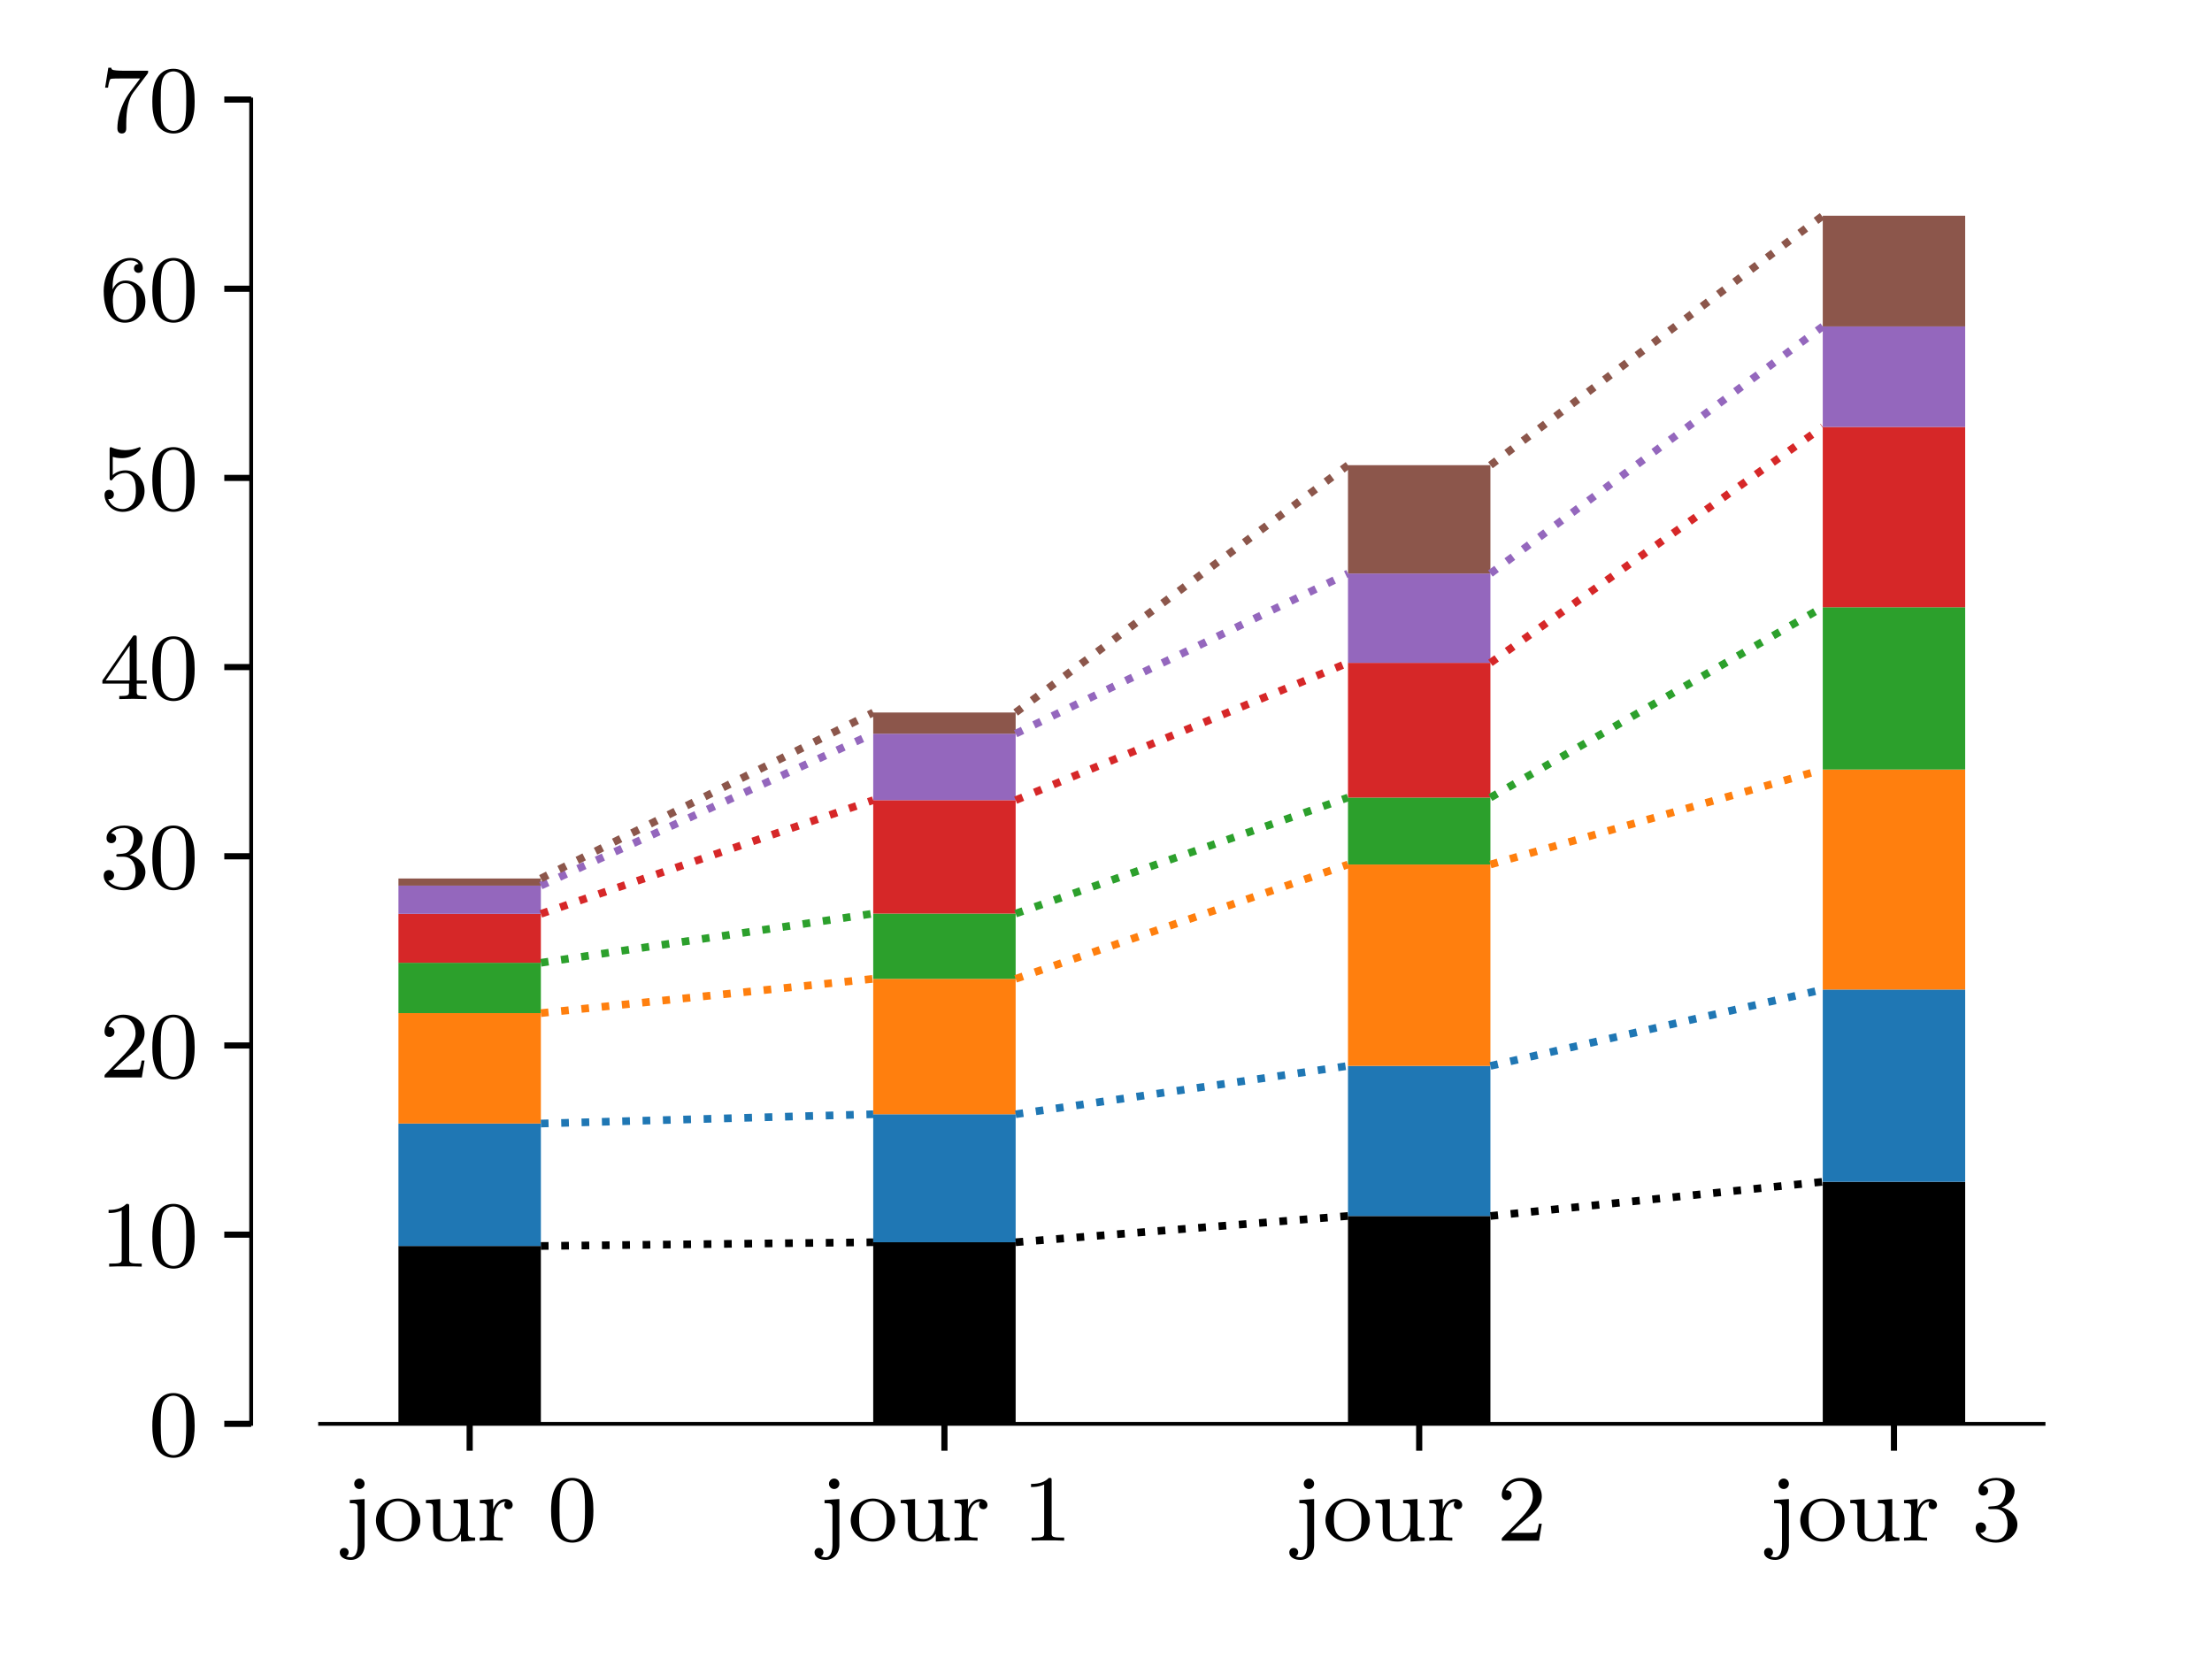 <?xml version="1.0" encoding="utf-8" standalone="no"?>
<!DOCTYPE svg PUBLIC "-//W3C//DTD SVG 1.1//EN"
  "http://www.w3.org/Graphics/SVG/1.1/DTD/svg11.dtd">
<svg xmlns:xlink="http://www.w3.org/1999/xlink" width="288pt" height="216pt" viewBox="0 0 288 216" xmlns="http://www.w3.org/2000/svg" version="1.1">
 <defs>
  <style type="text/css">*{stroke-linejoin: round; stroke-linecap: butt}</style>
 </defs>
 <g id="figure_1">
  <g id="patch_1">
   <path d="M 0 216 
L 288 216 
L 288 0 
L 0 0 
L 0 216 
z
" style="fill: none"/>
  </g>
  <g id="axes_1">
   <g id="patch_2">
    <path d="M 32.703 185.382 
L 275.04 185.382 
L 275.04 12.96 
L 32.703 12.96 
L 32.703 185.382 
z
" style="fill: none"/>
   </g>
   <g id="patch_3">
    <path d="M 51.877 185.382 
L 70.422 185.382 
L 70.422 162.224 
L 51.877 162.224 
z
" clip-path="url(#p4316bb7697)"/>
   </g>
   <g id="patch_4">
    <path d="M 113.692 185.382 
L 132.236 185.382 
L 132.236 161.738 
L 113.692 161.738 
z
" clip-path="url(#p4316bb7697)"/>
   </g>
   <g id="patch_5">
    <path d="M 175.506 185.382 
L 194.051 185.382 
L 194.051 158.32 
L 175.506 158.32 
z
" clip-path="url(#p4316bb7697)"/>
   </g>
   <g id="patch_6">
    <path d="M 237.321 185.382 
L 255.865 185.382 
L 255.865 153.869 
L 237.321 153.869 
z
" clip-path="url(#p4316bb7697)"/>
   </g>
   <g id="patch_7">
    <path d="M 51.877 162.224 
L 70.422 162.224 
L 70.422 146.282 
L 51.877 146.282 
z
" clip-path="url(#p4316bb7697)" style="fill: #1f77b4"/>
   </g>
   <g id="patch_8">
    <path d="M 113.692 161.738 
L 132.236 161.738 
L 132.236 145.072 
L 113.692 145.072 
z
" clip-path="url(#p4316bb7697)" style="fill: #1f77b4"/>
   </g>
   <g id="patch_9">
    <path d="M 175.506 158.32 
L 194.051 158.32 
L 194.051 138.779 
L 175.506 138.779 
z
" clip-path="url(#p4316bb7697)" style="fill: #1f77b4"/>
   </g>
   <g id="patch_10">
    <path d="M 237.321 153.869 
L 255.865 153.869 
L 255.865 128.837 
L 237.321 128.837 
z
" clip-path="url(#p4316bb7697)" style="fill: #1f77b4"/>
   </g>
   <g id="patch_11">
    <path d="M 51.877 146.282 
L 70.422 146.282 
L 70.422 131.906 
L 51.877 131.906 
z
" clip-path="url(#p4316bb7697)" style="fill: #ff7f0e"/>
   </g>
   <g id="patch_12">
    <path d="M 113.692 145.072 
L 132.236 145.072 
L 132.236 127.443 
L 113.692 127.443 
z
" clip-path="url(#p4316bb7697)" style="fill: #ff7f0e"/>
   </g>
   <g id="patch_13">
    <path d="M 175.506 138.779 
L 194.051 138.779 
L 194.051 112.557 
L 175.506 112.557 
z
" clip-path="url(#p4316bb7697)" style="fill: #ff7f0e"/>
   </g>
   <g id="patch_14">
    <path d="M 237.321 128.837 
L 255.865 128.837 
L 255.865 100.191 
L 237.321 100.191 
z
" clip-path="url(#p4316bb7697)" style="fill: #ff7f0e"/>
   </g>
   <g id="patch_15">
    <path d="M 51.877 131.906 
L 70.422 131.906 
L 70.422 125.352 
L 51.877 125.352 
z
" clip-path="url(#p4316bb7697)" style="fill: #2ca02c"/>
   </g>
   <g id="patch_16">
    <path d="M 113.692 127.443 
L 132.236 127.443 
L 132.236 118.947 
L 113.692 118.947 
z
" clip-path="url(#p4316bb7697)" style="fill: #2ca02c"/>
   </g>
   <g id="patch_17">
    <path d="M 175.506 112.557 
L 194.051 112.557 
L 194.051 103.841 
L 175.506 103.841 
z
" clip-path="url(#p4316bb7697)" style="fill: #2ca02c"/>
   </g>
   <g id="patch_18">
    <path d="M 237.321 100.191 
L 255.865 100.191 
L 255.865 79.061 
L 237.321 79.061 
z
" clip-path="url(#p4316bb7697)" style="fill: #2ca02c"/>
   </g>
   <g id="patch_19">
    <path d="M 51.877 125.352 
L 70.422 125.352 
L 70.422 118.982 
L 51.877 118.982 
z
" clip-path="url(#p4316bb7697)" style="fill: #d62728"/>
   </g>
   <g id="patch_20">
    <path d="M 113.692 118.947 
L 132.236 118.947 
L 132.236 104.181 
L 113.692 104.181 
z
" clip-path="url(#p4316bb7697)" style="fill: #d62728"/>
   </g>
   <g id="patch_21">
    <path d="M 175.506 103.841 
L 194.051 103.841 
L 194.051 86.301 
L 175.506 86.301 
z
" clip-path="url(#p4316bb7697)" style="fill: #d62728"/>
   </g>
   <g id="patch_22">
    <path d="M 237.321 79.061 
L 255.865 79.061 
L 255.865 55.589 
L 237.321 55.589 
z
" clip-path="url(#p4316bb7697)" style="fill: #d62728"/>
   </g>
   <g id="patch_23">
    <path d="M 51.877 118.982 
L 70.422 118.982 
L 70.422 115.307 
L 51.877 115.307 
z
" clip-path="url(#p4316bb7697)" style="fill: #9467bd"/>
   </g>
   <g id="patch_24">
    <path d="M 113.692 104.181 
L 132.236 104.181 
L 132.236 95.526 
L 113.692 95.526 
z
" clip-path="url(#p4316bb7697)" style="fill: #9467bd"/>
   </g>
   <g id="patch_25">
    <path d="M 175.506 86.301 
L 194.051 86.301 
L 194.051 74.669 
L 175.506 74.669 
z
" clip-path="url(#p4316bb7697)" style="fill: #9467bd"/>
   </g>
   <g id="patch_26">
    <path d="M 237.321 55.589 
L 255.865 55.589 
L 255.865 42.5 
L 237.321 42.5 
z
" clip-path="url(#p4316bb7697)" style="fill: #9467bd"/>
   </g>
   <g id="patch_27">
    <path d="M 51.877 115.307 
L 70.422 115.307 
L 70.422 114.38 
L 51.877 114.38 
z
" clip-path="url(#p4316bb7697)" style="fill: #8c564b"/>
   </g>
   <g id="patch_28">
    <path d="M 113.692 95.526 
L 132.236 95.526 
L 132.236 92.768 
L 113.692 92.768 
z
" clip-path="url(#p4316bb7697)" style="fill: #8c564b"/>
   </g>
   <g id="patch_29">
    <path d="M 175.506 74.669 
L 194.051 74.669 
L 194.051 60.566 
L 175.506 60.566 
z
" clip-path="url(#p4316bb7697)" style="fill: #8c564b"/>
   </g>
   <g id="patch_30">
    <path d="M 237.321 42.5 
L 255.865 42.5 
L 255.865 28.087 
L 237.321 28.087 
z
" clip-path="url(#p4316bb7697)" style="fill: #8c564b"/>
   </g>
   <g id="matplotlib.axis_1">
    <g id="xtick_1">
     <g id="line2d_1">
      <defs>
       <path id="m98ee27dc84" d="M 0 0 
L 0 3.5 
" style="stroke: #000000; stroke-width: 0.8"/>
      </defs>
      <g>
       <use xlink:href="#m98ee27dc84" x="61.15" y="185.382" style="stroke: #000000; stroke-width: 0.8"/>
      </g>
     </g>
     <g id="text_1">
      <!-- jour 0 -->
      <g transform="translate(44.68 200.591)scale(0.12 -0.12)">
       <defs>
        <path id="LMRoman8-Regular-6a" d="M 1453 -294 
L 1453 2822 
L 448 2752 
L 448 2541 
C 928 2541 986 2496 986 2182 
L 986 -307 
C 986 -480 960 -1126 518 -1126 
C 422 -1126 282 -1101 198 -1069 
C 237 -1056 371 -973 371 -794 
C 371 -621 250 -493 70 -493 
C -90 -493 -230 -602 -230 -800 
C -230 -1126 128 -1306 525 -1306 
C 1037 -1306 1453 -896 1453 -294 
z
M 1453 3853 
C 1453 4064 1286 4211 1101 4211 
C 915 4211 749 4064 749 3853 
C 749 3667 896 3501 1101 3501 
C 1299 3501 1453 3667 1453 3853 
z
" transform="scale(0.016)"/>
        <path id="LMRoman8-Regular-6f" d="M 3200 1363 
C 3200 2163 2541 2854 1696 2854 
C 851 2854 192 2163 192 1363 
C 192 563 877 -64 1696 -64 
C 2522 -64 3200 563 3200 1363 
z
M 2630 1421 
C 2630 1126 2618 774 2438 506 
C 2266 250 1978 134 1696 134 
C 1350 134 1082 301 941 525 
C 781 787 762 1101 762 1421 
C 762 1664 762 2048 960 2323 
C 1126 2547 1395 2675 1696 2675 
C 2029 2675 2304 2515 2451 2291 
C 2624 2022 2630 1677 2630 1421 
z
" transform="scale(0.016)"/>
        <path id="LMRoman8-Regular-75" d="M 3597 0 
L 3597 211 
C 3162 211 3110 256 3110 570 
L 3110 2822 
L 2138 2752 
L 2138 2541 
C 2573 2541 2624 2496 2624 2182 
L 2624 1069 
C 2624 518 2291 115 1811 115 
C 1261 115 1235 390 1235 710 
L 1235 2822 
L 262 2752 
L 262 2541 
C 749 2541 749 2522 749 1952 
L 749 992 
C 749 531 749 -64 1773 -64 
C 2374 -64 2605 397 2637 454 
L 2643 454 
L 2643 -64 
L 3597 0 
z
" transform="scale(0.016)"/>
        <path id="LMRoman8-Regular-72" d="M 2458 2419 
C 2458 2643 2253 2822 1971 2822 
C 1555 2822 1274 2509 1139 2150 
L 1133 2150 
L 1133 2822 
L 224 2752 
L 224 2541 
C 659 2541 710 2496 710 2182 
L 710 499 
C 710 211 634 211 224 211 
L 224 0 
C 474 19 826 19 979 19 
C 1357 19 1370 19 1786 0 
L 1786 211 
L 1658 211 
C 1190 211 1178 282 1178 512 
L 1178 1459 
C 1178 1939 1376 2630 1990 2643 
C 1952 2618 1888 2566 1888 2419 
C 1888 2221 2042 2131 2170 2131 
C 2323 2131 2458 2234 2458 2419 
z
" transform="scale(0.016)"/>
        <path id="LMRoman8-Regular-20" transform="scale(0.016)"/>
        <path id="LMRoman8-Regular-30" d="M 3130 2042 
C 3130 2726 3059 3142 2848 3552 
C 2566 4115 2048 4256 1696 4256 
C 890 4256 595 3654 506 3475 
C 275 3008 262 2374 262 2042 
C 262 1619 282 973 589 461 
C 883 -13 1357 -134 1696 -134 
C 2003 -134 2554 -38 2874 595 
C 3110 1056 3130 1626 3130 2042 
z
M 2560 2118 
C 2560 1741 2560 1165 2483 806 
C 2349 134 1907 45 1696 45 
C 1478 45 1037 147 902 819 
C 832 1184 832 1786 832 2118 
C 832 2560 832 3008 902 3360 
C 1037 4013 1536 4077 1696 4077 
C 1914 4077 2355 3968 2483 3386 
C 2560 3034 2560 2554 2560 2118 
z
" transform="scale(0.016)"/>
       </defs>
       <use xlink:href="#LMRoman8-Regular-6a"/>
       <use xlink:href="#LMRoman8-Regular-6f" x="32.5"/>
       <use xlink:href="#LMRoman8-Regular-75" x="85.6"/>
       <use xlink:href="#LMRoman8-Regular-72" x="144.6"/>
       <use xlink:href="#LMRoman8-Regular-20" x="186"/>
       <use xlink:href="#LMRoman8-Regular-30" x="221.4"/>
      </g>
     </g>
    </g>
    <g id="xtick_2">
     <g id="line2d_2">
      <g>
       <use xlink:href="#m98ee27dc84" x="122.964" y="185.382" style="stroke: #000000; stroke-width: 0.8"/>
      </g>
     </g>
     <g id="text_2">
      <!-- jour 1 -->
      <g transform="translate(106.494 200.591)scale(0.12 -0.12)">
       <defs>
        <path id="LMRoman8-Regular-31" d="M 2861 0 
L 2861 211 
L 2637 211 
C 2029 211 2010 288 2010 525 
L 2010 4077 
C 2010 4250 1997 4256 1824 4256 
C 1562 4000 1222 3846 614 3846 
L 614 3635 
C 787 3635 1133 3635 1504 3808 
L 1504 525 
C 1504 288 1485 211 877 211 
L 653 211 
L 653 0 
C 915 19 1466 19 1754 19 
C 2042 19 2598 19 2861 0 
z
" transform="scale(0.016)"/>
       </defs>
       <use xlink:href="#LMRoman8-Regular-6a"/>
       <use xlink:href="#LMRoman8-Regular-6f" x="32.5"/>
       <use xlink:href="#LMRoman8-Regular-75" x="85.6"/>
       <use xlink:href="#LMRoman8-Regular-72" x="144.6"/>
       <use xlink:href="#LMRoman8-Regular-20" x="186"/>
       <use xlink:href="#LMRoman8-Regular-31" x="221.4"/>
      </g>
     </g>
    </g>
    <g id="xtick_3">
     <g id="line2d_3">
      <g>
       <use xlink:href="#m98ee27dc84" x="184.778" y="185.382" style="stroke: #000000; stroke-width: 0.8"/>
      </g>
     </g>
     <g id="text_3">
      <!-- jour 2 -->
      <g transform="translate(168.308 200.591)scale(0.12 -0.12)">
       <defs>
        <path id="LMRoman8-Regular-32" d="M 3053 1146 
L 2854 1146 
C 2835 1018 2784 698 2707 576 
C 2669 525 2182 525 2080 525 
L 941 525 
L 1805 1306 
C 1907 1402 2176 1613 2278 1702 
C 2675 2067 3053 2419 3053 3002 
C 3053 3763 2413 4256 1613 4256 
C 845 4256 339 3674 339 3104 
C 339 2790 589 2746 678 2746 
C 813 2746 1011 2842 1011 3085 
C 1011 3418 691 3418 614 3418 
C 800 3885 1229 4045 1542 4045 
C 2138 4045 2445 3539 2445 3002 
C 2445 2336 1978 1850 1222 1075 
L 416 243 
C 339 173 339 160 339 0 
L 2867 0 
L 3053 1146 
z
" transform="scale(0.016)"/>
       </defs>
       <use xlink:href="#LMRoman8-Regular-6a"/>
       <use xlink:href="#LMRoman8-Regular-6f" x="32.5"/>
       <use xlink:href="#LMRoman8-Regular-75" x="85.6"/>
       <use xlink:href="#LMRoman8-Regular-72" x="144.6"/>
       <use xlink:href="#LMRoman8-Regular-20" x="186"/>
       <use xlink:href="#LMRoman8-Regular-32" x="221.4"/>
      </g>
     </g>
    </g>
    <g id="xtick_4">
     <g id="line2d_4">
      <g>
       <use xlink:href="#m98ee27dc84" x="246.593" y="185.382" style="stroke: #000000; stroke-width: 0.8"/>
      </g>
     </g>
     <g id="text_4">
      <!-- jour 3 -->
      <g transform="translate(230.123 200.591)scale(0.12 -0.12)">
       <defs>
        <path id="LMRoman8-Regular-33" d="M 3110 1094 
C 3110 1626 2688 2112 2035 2253 
C 2541 2432 2918 2867 2918 3379 
C 2918 3891 2342 4256 1677 4256 
C 992 4256 474 3885 474 3398 
C 474 3162 634 3059 800 3059 
C 998 3059 1126 3200 1126 3386 
C 1126 3622 922 3712 781 3718 
C 1050 4070 1542 4090 1658 4090 
C 1824 4090 2310 4038 2310 3379 
C 2310 2931 2125 2662 2035 2560 
C 1843 2362 1696 2349 1306 2323 
C 1184 2317 1133 2310 1133 2227 
C 1133 2138 1190 2138 1299 2138 
L 1619 2138 
C 2125 2138 2445 1766 2445 1094 
C 2445 294 1990 58 1651 58 
C 1299 58 819 186 595 525 
C 826 525 986 672 986 883 
C 986 1088 838 1235 634 1235 
C 461 1235 282 1126 282 870 
C 282 262 934 -134 1664 -134 
C 2515 -134 3110 454 3110 1094 
z
" transform="scale(0.016)"/>
       </defs>
       <use xlink:href="#LMRoman8-Regular-6a"/>
       <use xlink:href="#LMRoman8-Regular-6f" x="32.5"/>
       <use xlink:href="#LMRoman8-Regular-75" x="85.6"/>
       <use xlink:href="#LMRoman8-Regular-72" x="144.6"/>
       <use xlink:href="#LMRoman8-Regular-20" x="186"/>
       <use xlink:href="#LMRoman8-Regular-33" x="221.4"/>
      </g>
     </g>
    </g>
   </g>
   <g id="matplotlib.axis_2">
    <g id="ytick_1">
     <g id="line2d_5">
      <defs>
       <path id="m318425c013" d="M 0 0 
L -3.5 0 
" style="stroke: #000000; stroke-width: 0.8"/>
      </defs>
      <g>
       <use xlink:href="#m318425c013" x="32.703" y="185.382" style="stroke: #000000; stroke-width: 0.8"/>
      </g>
     </g>
     <g id="text_5">
      <!-- 0 -->
      <g transform="translate(19.331 189.547)scale(0.12 -0.12)">
       <use xlink:href="#LMRoman8-Regular-30"/>
      </g>
     </g>
    </g>
    <g id="ytick_2">
     <g id="line2d_6">
      <g>
       <use xlink:href="#m318425c013" x="32.703" y="160.751" style="stroke: #000000; stroke-width: 0.8"/>
      </g>
     </g>
     <g id="text_6">
      <!-- 10 -->
      <g transform="translate(12.96 164.915)scale(0.12 -0.12)">
       <use xlink:href="#LMRoman8-Regular-31"/>
       <use xlink:href="#LMRoman8-Regular-30" x="53.1"/>
      </g>
     </g>
    </g>
    <g id="ytick_3">
     <g id="line2d_7">
      <g>
       <use xlink:href="#m318425c013" x="32.703" y="136.119" style="stroke: #000000; stroke-width: 0.8"/>
      </g>
     </g>
     <g id="text_7">
      <!-- 20 -->
      <g transform="translate(12.96 140.283)scale(0.12 -0.12)">
       <use xlink:href="#LMRoman8-Regular-32"/>
       <use xlink:href="#LMRoman8-Regular-30" x="53.1"/>
      </g>
     </g>
    </g>
    <g id="ytick_4">
     <g id="line2d_8">
      <g>
       <use xlink:href="#m318425c013" x="32.703" y="111.487" style="stroke: #000000; stroke-width: 0.8"/>
      </g>
     </g>
     <g id="text_8">
      <!-- 30 -->
      <g transform="translate(12.96 115.652)scale(0.12 -0.12)">
       <use xlink:href="#LMRoman8-Regular-33"/>
       <use xlink:href="#LMRoman8-Regular-30" x="53.1"/>
      </g>
     </g>
    </g>
    <g id="ytick_5">
     <g id="line2d_9">
      <g>
       <use xlink:href="#m318425c013" x="32.703" y="86.855" style="stroke: #000000; stroke-width: 0.8"/>
      </g>
     </g>
     <g id="text_9">
      <!-- 40 -->
      <g transform="translate(12.96 91.02)scale(0.12 -0.12)">
       <defs>
        <path id="LMRoman8-Regular-34" d="M 3200 1050 
L 3200 1261 
L 2522 1261 
L 2522 4141 
C 2522 4269 2522 4320 2387 4320 
C 2304 4320 2298 4314 2234 4224 
L 192 1261 
L 192 1050 
L 1997 1050 
L 1997 518 
C 1997 282 1978 211 1485 211 
L 1338 211 
L 1338 0 
L 2259 19 
L 3181 0 
L 3181 211 
L 3034 211 
C 2541 211 2522 282 2522 518 
L 2522 1050 
L 3200 1050 
z
M 2042 1261 
L 416 1261 
L 2042 3622 
L 2042 1261 
z
" transform="scale(0.016)"/>
       </defs>
       <use xlink:href="#LMRoman8-Regular-34"/>
       <use xlink:href="#LMRoman8-Regular-30" x="53.1"/>
      </g>
     </g>
    </g>
    <g id="ytick_6">
     <g id="line2d_10">
      <g>
       <use xlink:href="#m318425c013" x="32.703" y="62.224" style="stroke: #000000; stroke-width: 0.8"/>
      </g>
     </g>
     <g id="text_10">
      <!-- 50 -->
      <g transform="translate(12.96 66.388)scale(0.12 -0.12)">
       <defs>
        <path id="LMRoman8-Regular-35" d="M 3053 1280 
C 3053 2022 2515 2682 1760 2682 
C 1440 2682 1139 2579 896 2362 
L 896 3597 
C 979 3571 1235 3507 1504 3507 
C 2304 3507 2790 4070 2790 4166 
C 2790 4237 2746 4256 2714 4256 
C 2714 4256 2688 4256 2630 4224 
C 2381 4128 2086 4051 1741 4051 
C 1363 4051 1050 4147 851 4224 
C 787 4256 768 4256 768 4256 
C 685 4256 685 4186 685 4070 
L 685 2195 
C 685 2080 685 2003 787 2003 
C 838 2003 858 2029 890 2080 
C 966 2176 1210 2502 1754 2502 
C 2112 2502 2285 2208 2342 2086 
C 2451 1856 2464 1562 2464 1312 
C 2464 1075 2458 730 2278 448 
C 2157 256 1901 58 1562 58 
C 1146 58 736 320 589 736 
C 608 730 653 730 653 730 
C 832 730 973 845 973 1043 
C 973 1280 787 1363 659 1363 
C 544 1363 339 1299 339 1024 
C 339 448 838 -134 1574 -134 
C 2374 -134 3053 486 3053 1280 
z
" transform="scale(0.016)"/>
       </defs>
       <use xlink:href="#LMRoman8-Regular-35"/>
       <use xlink:href="#LMRoman8-Regular-30" x="53.1"/>
      </g>
     </g>
    </g>
    <g id="ytick_7">
     <g id="line2d_11">
      <g>
       <use xlink:href="#m318425c013" x="32.703" y="37.592" style="stroke: #000000; stroke-width: 0.8"/>
      </g>
     </g>
     <g id="text_11">
      <!-- 60 -->
      <g transform="translate(12.96 41.756)scale(0.12 -0.12)">
       <defs>
        <path id="LMRoman8-Regular-36" d="M 3110 1299 
C 3110 2138 2477 2726 1766 2726 
C 1306 2726 1030 2432 883 2118 
C 883 2650 928 3117 1158 3507 
C 1350 3827 1677 4090 2080 4090 
C 2208 4090 2502 4070 2650 3846 
C 2362 3834 2336 3616 2336 3546 
C 2336 3354 2483 3245 2637 3245 
C 2752 3245 2938 3315 2938 3558 
C 2938 3942 2650 4256 2074 4256 
C 1184 4256 282 3411 282 2029 
C 282 294 1088 -134 1709 -134 
C 2016 -134 2349 -51 2637 224 
C 2893 474 3110 742 3110 1299 
z
M 2509 1306 
C 2509 979 2509 698 2381 467 
C 2214 173 1990 58 1709 58 
C 1370 58 1158 294 1062 474 
C 915 762 902 1197 902 1440 
C 902 2074 1248 2547 1741 2547 
C 2061 2547 2253 2381 2374 2157 
C 2509 1920 2509 1632 2509 1306 
z
" transform="scale(0.016)"/>
       </defs>
       <use xlink:href="#LMRoman8-Regular-36"/>
       <use xlink:href="#LMRoman8-Regular-30" x="53.1"/>
      </g>
     </g>
    </g>
    <g id="ytick_8">
     <g id="line2d_12">
      <g>
       <use xlink:href="#m318425c013" x="32.703" y="12.96" style="stroke: #000000; stroke-width: 0.8"/>
      </g>
     </g>
     <g id="text_12">
      <!-- 70 -->
      <g transform="translate(12.96 17.124)scale(0.12 -0.12)">
       <defs>
        <path id="LMRoman8-Regular-37" d="M 3296 4122 
L 1670 4122 
C 1510 4122 1312 4128 1152 4141 
C 819 4166 813 4224 794 4326 
L 595 4326 
L 378 2976 
L 576 2976 
C 589 3072 659 3514 749 3565 
C 819 3597 1299 3597 1395 3597 
L 2752 3597 
L 2093 2714 
C 1363 1741 1210 730 1210 224 
C 1210 160 1210 -134 1510 -134 
C 1811 -134 1811 154 1811 230 
L 1811 538 
C 1811 1459 1965 2214 2278 2630 
L 3238 3898 
C 3296 3968 3296 3981 3296 4122 
z
" transform="scale(0.016)"/>
       </defs>
       <use xlink:href="#LMRoman8-Regular-37"/>
       <use xlink:href="#LMRoman8-Regular-30" x="53.1"/>
      </g>
     </g>
    </g>
   </g>
   <g id="line2d_13">
    <path d="M 70.422 162.224 
L 113.692 161.738 
" clip-path="url(#p4316bb7697)" style="fill: none; stroke-dasharray: 1,1.65; stroke-dashoffset: 0; stroke: #000000"/>
   </g>
   <g id="line2d_14">
    <path d="M 132.236 161.738 
L 175.506 158.32 
" clip-path="url(#p4316bb7697)" style="fill: none; stroke-dasharray: 1,1.65; stroke-dashoffset: 0; stroke: #000000"/>
   </g>
   <g id="line2d_15">
    <path d="M 194.051 158.32 
L 237.321 153.869 
" clip-path="url(#p4316bb7697)" style="fill: none; stroke-dasharray: 1,1.65; stroke-dashoffset: 0; stroke: #000000"/>
   </g>
   <g id="line2d_16">
    <path d="M 70.422 146.282 
L 113.692 145.072 
" clip-path="url(#p4316bb7697)" style="fill: none; stroke-dasharray: 1,1.65; stroke-dashoffset: 0; stroke: #1f77b4"/>
   </g>
   <g id="line2d_17">
    <path d="M 132.236 145.072 
L 175.506 138.779 
" clip-path="url(#p4316bb7697)" style="fill: none; stroke-dasharray: 1,1.65; stroke-dashoffset: 0; stroke: #1f77b4"/>
   </g>
   <g id="line2d_18">
    <path d="M 194.051 138.779 
L 237.321 128.837 
" clip-path="url(#p4316bb7697)" style="fill: none; stroke-dasharray: 1,1.65; stroke-dashoffset: 0; stroke: #1f77b4"/>
   </g>
   <g id="line2d_19">
    <path d="M 70.422 131.906 
L 113.692 127.443 
" clip-path="url(#p4316bb7697)" style="fill: none; stroke-dasharray: 1,1.65; stroke-dashoffset: 0; stroke: #ff7f0e"/>
   </g>
   <g id="line2d_20">
    <path d="M 132.236 127.443 
L 175.506 112.557 
" clip-path="url(#p4316bb7697)" style="fill: none; stroke-dasharray: 1,1.65; stroke-dashoffset: 0; stroke: #ff7f0e"/>
   </g>
   <g id="line2d_21">
    <path d="M 194.051 112.557 
L 237.321 100.191 
" clip-path="url(#p4316bb7697)" style="fill: none; stroke-dasharray: 1,1.65; stroke-dashoffset: 0; stroke: #ff7f0e"/>
   </g>
   <g id="line2d_22">
    <path d="M 70.422 125.352 
L 113.692 118.947 
" clip-path="url(#p4316bb7697)" style="fill: none; stroke-dasharray: 1,1.65; stroke-dashoffset: 0; stroke: #2ca02c"/>
   </g>
   <g id="line2d_23">
    <path d="M 132.236 118.947 
L 175.506 103.841 
" clip-path="url(#p4316bb7697)" style="fill: none; stroke-dasharray: 1,1.65; stroke-dashoffset: 0; stroke: #2ca02c"/>
   </g>
   <g id="line2d_24">
    <path d="M 194.051 103.841 
L 237.321 79.061 
" clip-path="url(#p4316bb7697)" style="fill: none; stroke-dasharray: 1,1.65; stroke-dashoffset: 0; stroke: #2ca02c"/>
   </g>
   <g id="line2d_25">
    <path d="M 70.422 118.982 
L 113.692 104.181 
" clip-path="url(#p4316bb7697)" style="fill: none; stroke-dasharray: 1,1.65; stroke-dashoffset: 0; stroke: #d62728"/>
   </g>
   <g id="line2d_26">
    <path d="M 132.236 104.181 
L 175.506 86.301 
" clip-path="url(#p4316bb7697)" style="fill: none; stroke-dasharray: 1,1.65; stroke-dashoffset: 0; stroke: #d62728"/>
   </g>
   <g id="line2d_27">
    <path d="M 194.051 86.301 
L 237.321 55.589 
" clip-path="url(#p4316bb7697)" style="fill: none; stroke-dasharray: 1,1.65; stroke-dashoffset: 0; stroke: #d62728"/>
   </g>
   <g id="line2d_28">
    <path d="M 70.422 115.307 
L 113.692 95.526 
" clip-path="url(#p4316bb7697)" style="fill: none; stroke-dasharray: 1,1.65; stroke-dashoffset: 0; stroke: #9467bd"/>
   </g>
   <g id="line2d_29">
    <path d="M 132.236 95.526 
L 175.506 74.669 
" clip-path="url(#p4316bb7697)" style="fill: none; stroke-dasharray: 1,1.65; stroke-dashoffset: 0; stroke: #9467bd"/>
   </g>
   <g id="line2d_30">
    <path d="M 194.051 74.669 
L 237.321 42.5 
" clip-path="url(#p4316bb7697)" style="fill: none; stroke-dasharray: 1,1.65; stroke-dashoffset: 0; stroke: #9467bd"/>
   </g>
   <g id="line2d_31">
    <path d="M 70.422 114.38 
L 113.692 92.768 
" clip-path="url(#p4316bb7697)" style="fill: none; stroke-dasharray: 1,1.65; stroke-dashoffset: 0; stroke: #8c564b"/>
   </g>
   <g id="line2d_32">
    <path d="M 132.236 92.768 
L 175.506 60.566 
" clip-path="url(#p4316bb7697)" style="fill: none; stroke-dasharray: 1,1.65; stroke-dashoffset: 0; stroke: #8c564b"/>
   </g>
   <g id="line2d_33">
    <path d="M 194.051 60.566 
L 237.321 28.087 
" clip-path="url(#p4316bb7697)" style="fill: none; stroke-dasharray: 1,1.65; stroke-dashoffset: 0; stroke: #8c564b"/>
   </g>
   <g id="patch_31">
    <path d="M 32.703 185.382 
L 32.703 12.96 
" style="fill: none; stroke: #000000; stroke-width: 0.5; stroke-linejoin: miter; stroke-linecap: square"/>
   </g>
   <g id="patch_32">
    <path d="M 41.678 185.382 
L 266.065 185.382 
" style="fill: none; stroke: #000000; stroke-width: 0.5; stroke-linejoin: miter; stroke-linecap: square"/>
   </g>
  </g>
 </g>
 <defs>
  <clipPath id="p4316bb7697">
   <rect x="32.703" y="12.96" width="242.338" height="172.423"/>
  </clipPath>
 </defs>
</svg>
